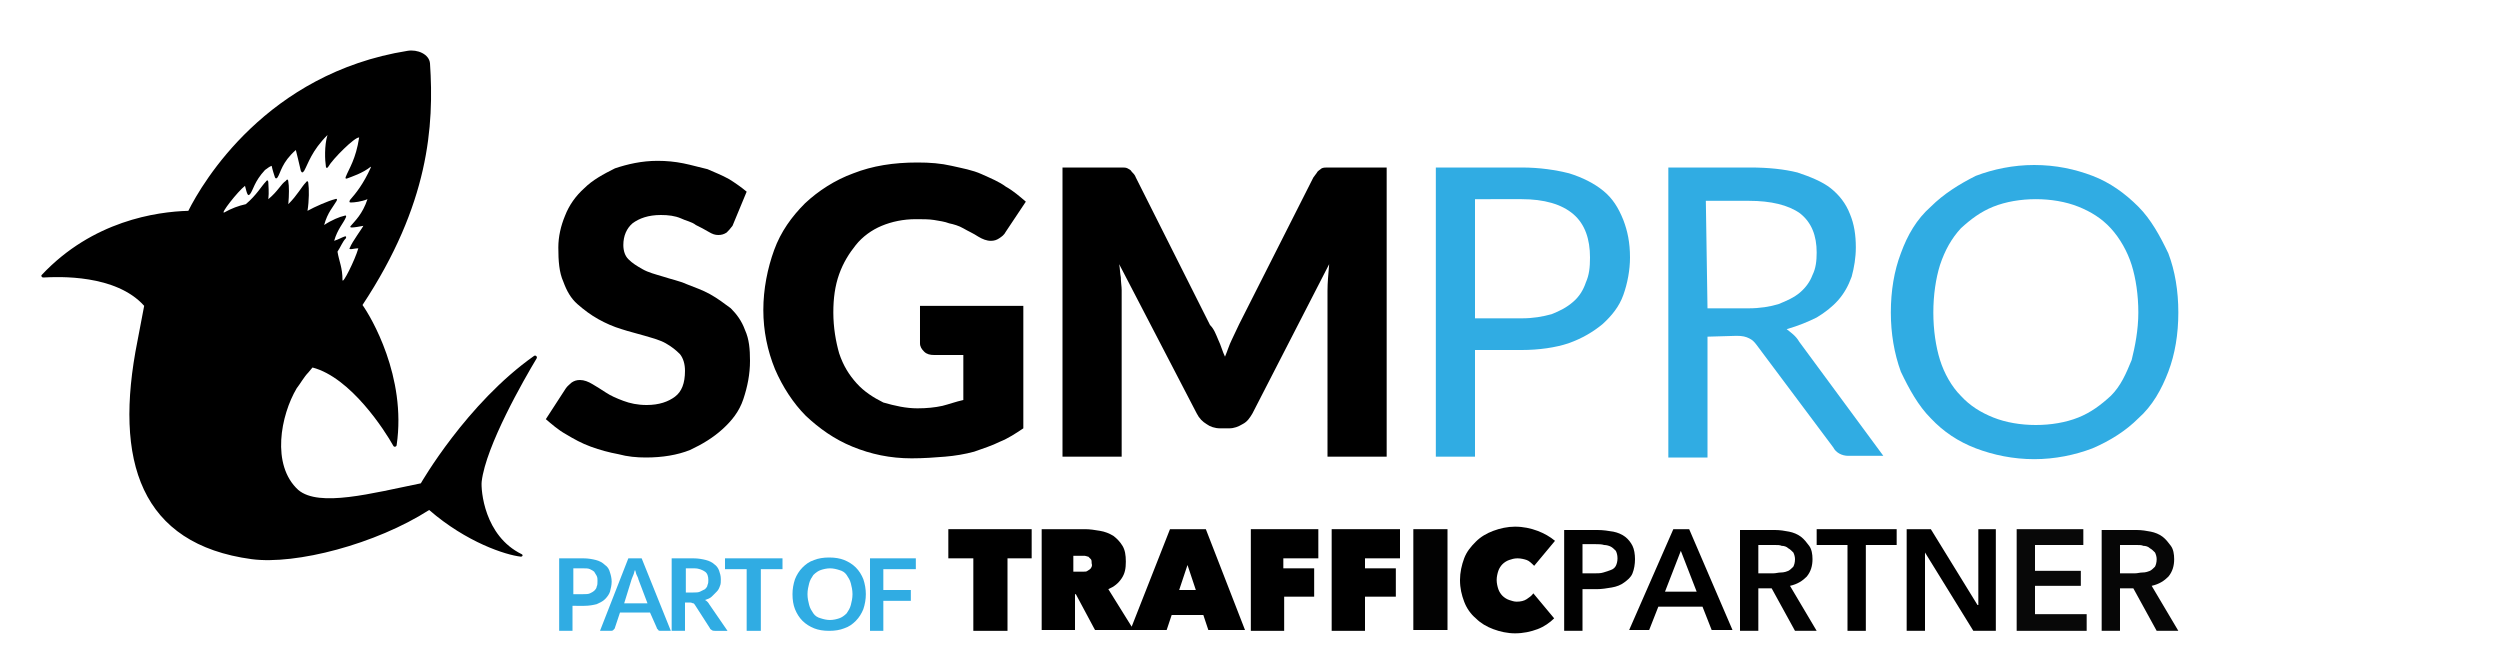 <?xml version="1.0" encoding="UTF-8" standalone="no"?>
<!-- Generator: Adobe Illustrator 21.0.0, SVG Export Plug-In . SVG Version: 6.00 Build 0)  -->

<svg
   xmlns:dc="http://purl.org/dc/elements/1.1/"
   xmlns:cc="http://creativecommons.org/ns#"
   xmlns:rdf="http://www.w3.org/1999/02/22-rdf-syntax-ns#"
   xmlns:svg="http://www.w3.org/2000/svg"
   xmlns="http://www.w3.org/2000/svg"
   xmlns:xlink="http://www.w3.org/1999/xlink"
   xmlns:sodipodi="http://sodipodi.sourceforge.net/DTD/sodipodi-0.dtd"
   xmlns:inkscape="http://www.inkscape.org/namespaces/inkscape"
   version="1.1"
   id="Ebene_1"
   x="0px"
   y="0px"
   viewBox="0 0 300 80"
   style="enable-background:new 0 0 300 80;"
   xml:space="preserve"
   sodipodi:docname="Sgm.svg"
   inkscape:version="0.92.1 r15371"><defs
     id="defs4559" /><sodipodi:namedview
     pagecolor="#ffffff"
     bordercolor="#666666"
     borderopacity="1"
     objecttolerance="10"
     gridtolerance="10"
     guidetolerance="10"
     inkscape:pageopacity="0"
     inkscape:pageshadow="2"
     inkscape:window-width="1920"
     inkscape:window-height="1016"
     id="namedview4557"
     showgrid="false"
     inkscape:zoom="2.4016667"
     inkscape:cx="69.976642"
     inkscape:cy="49.174134"
     inkscape:window-x="-8"
     inkscape:window-y="-8"
     inkscape:window-maximized="1"
     inkscape:current-layer="Ebene_1" /><style
     type="text/css"
     id="style4485">
	.st0{clip-path:url(#SVGID_2_);}
	.st1{clip-path:url(#SVGID_4_);fill:#30ACE3;}
	.st2{clip-path:url(#SVGID_4_);fill:#FFFFFF;}
</style><g
     id="logo"
     style="stroke:#30ace3;stroke-opacity:0"><g
       id="g4553"
       style="stroke:#30ace3;stroke-opacity:0"><defs
         id="defs4488"><rect
           id="SVGID_1_"
           x="5"
           y="6"
           width="256.4"
           height="70" /></defs><clipPath
         id="SVGID_2_"><use
           xlink:href="#SVGID_1_"
           style="overflow:visible;"
           id="use4490" /></clipPath><g
         class="st0"
         clip-path="url(#SVGID_2_)"
         id="g4551"
         style="stroke:#30ace3;stroke-opacity:0"><defs
           id="defs4494"><rect
             id="SVGID_3_"
             x="5"
             y="6"
             width="256.4"
             height="70" /></defs><clipPath
           id="SVGID_4_"><use
             xlink:href="#SVGID_3_"
             style="overflow:visible;"
             id="use4496" /></clipPath><path
           class="st1"
           d="M68.7,72.6v3.1h-1.6V67H70c0.6,0,1.1,0.1,1.5,0.2c0.4,0.1,0.8,0.3,1.1,0.6c0.3,0.2,0.5,0.5,0.6,0.9     c0.1,0.3,0.2,0.7,0.2,1.1c0,0.4-0.1,0.8-0.2,1.2c-0.1,0.3-0.3,0.6-0.6,0.9c-0.3,0.3-0.6,0.4-1,0.6c-0.4,0.1-0.9,0.2-1.5,0.2H68.7     z M68.7,71.3H70c0.3,0,0.6,0,0.8-0.1c0.2-0.1,0.4-0.2,0.5-0.3c0.1-0.1,0.3-0.3,0.3-0.5c0.1-0.2,0.1-0.4,0.1-0.7     c0-0.2,0-0.4-0.1-0.6c-0.1-0.2-0.2-0.3-0.3-0.5c-0.1-0.1-0.3-0.2-0.5-0.3c-0.2-0.1-0.5-0.1-0.8-0.1h-1.2V71.3z"
           clip-path="url(#SVGID_4_)"
           id="path4499"
           style="stroke:#30ace3;stroke-opacity:0" /><path
           class="st1"
           d="M80.5,75.7h-1.2c-0.1,0-0.3,0-0.3-0.1c-0.1-0.1-0.2-0.2-0.2-0.3L78,73.5h-3.6l-0.6,1.8     c0,0.1-0.1,0.2-0.2,0.3c-0.1,0.1-0.2,0.1-0.3,0.1H72l3.4-8.7h1.6L80.5,75.7z M74.9,72.4h2.8l-1.1-2.9c0-0.1-0.1-0.3-0.2-0.5     c-0.1-0.2-0.1-0.4-0.2-0.6c-0.1,0.2-0.1,0.4-0.2,0.6c-0.1,0.2-0.1,0.3-0.2,0.5L74.9,72.4z"
           clip-path="url(#SVGID_4_)"
           id="path4501"
           style="stroke:#30ace3;stroke-opacity:0" /><path
           class="st1"
           d="M82.2,72.3v3.4h-1.6V67h2.6c0.6,0,1.1,0.1,1.5,0.2c0.4,0.1,0.8,0.3,1,0.5c0.3,0.2,0.5,0.5,0.6,0.8     c0.1,0.3,0.2,0.6,0.2,1c0,0.3,0,0.6-0.1,0.8c-0.1,0.3-0.2,0.5-0.4,0.7c-0.2,0.2-0.4,0.4-0.6,0.6c-0.2,0.2-0.5,0.3-0.8,0.4     c0.2,0.1,0.4,0.3,0.5,0.5l2.2,3.2h-1.5c-0.1,0-0.3,0-0.4-0.1c-0.1-0.1-0.2-0.1-0.2-0.2l-1.8-2.8c-0.1-0.1-0.1-0.2-0.2-0.2     c-0.1,0-0.2-0.1-0.4-0.1H82.2z M82.2,71.1h1c0.3,0,0.6,0,0.8-0.1c0.2-0.1,0.4-0.2,0.6-0.3c0.1-0.1,0.3-0.3,0.3-0.5     C85,70,85,69.8,85,69.6c0-0.4-0.1-0.8-0.4-1c-0.3-0.2-0.7-0.4-1.3-0.4h-1V71.1z"
           clip-path="url(#SVGID_4_)"
           id="path4503"
           style="stroke:#30ace3;stroke-opacity:0" /><polygon
           class="st1"
           points="93.9,67 93.9,68.3 91.3,68.3 91.3,75.7 89.6,75.7 89.6,68.3 87,68.3 87,67    "
           clip-path="url(#SVGID_4_)"
           id="polygon4505"
           style="stroke:#30ace3;stroke-opacity:0" /><path
           class="st1"
           d="M103.9,71.3c0,0.6-0.1,1.2-0.3,1.8c-0.2,0.5-0.5,1-0.9,1.4c-0.4,0.4-0.8,0.7-1.4,0.9     c-0.5,0.2-1.1,0.3-1.8,0.3c-0.7,0-1.3-0.1-1.8-0.3c-0.5-0.2-1-0.5-1.4-0.9s-0.7-0.9-0.9-1.4c-0.2-0.5-0.3-1.1-0.3-1.8     c0-0.6,0.1-1.2,0.3-1.8c0.2-0.5,0.5-1,0.9-1.4c0.4-0.4,0.8-0.7,1.4-0.9c0.5-0.2,1.1-0.3,1.8-0.3c0.7,0,1.3,0.1,1.8,0.3     c0.5,0.2,1,0.5,1.4,0.9c0.4,0.4,0.7,0.9,0.9,1.4C103.8,70.1,103.9,70.7,103.9,71.3 M102.3,71.3c0-0.5-0.1-0.9-0.2-1.3     c-0.1-0.4-0.3-0.7-0.5-1c-0.2-0.3-0.5-0.5-0.9-0.6c-0.3-0.1-0.7-0.2-1.1-0.2c-0.4,0-0.8,0.1-1.1,0.2c-0.3,0.1-0.6,0.3-0.9,0.6     c-0.2,0.3-0.4,0.6-0.5,1c-0.1,0.4-0.2,0.8-0.2,1.3c0,0.5,0.1,0.9,0.2,1.3c0.1,0.4,0.3,0.7,0.5,1c0.2,0.3,0.5,0.5,0.9,0.6     c0.3,0.1,0.7,0.2,1.1,0.2c0.4,0,0.8-0.1,1.1-0.2c0.3-0.1,0.6-0.3,0.9-0.6c0.2-0.3,0.4-0.6,0.5-1     C102.2,72.2,102.3,71.8,102.3,71.3"
           clip-path="url(#SVGID_4_)"
           id="path4507"
           style="stroke:#30ace3;stroke-opacity:0" /><polygon
           class="st1"
           points="109.9,67 109.9,68.3 106,68.3 106,70.8 109.3,70.8 109.3,72.1 106,72.1 106,75.7 104.4,75.7      104.4,67    "
           clip-path="url(#SVGID_4_)"
           id="polygon4509"
           style="stroke:#30ace3;stroke-opacity:0" /><path
           class="st2"
           d="M87.9,27.1c-0.3,0.4-0.5,0.6-0.7,0.8c-0.3,0.2-0.6,0.3-1,0.3c-0.4,0-0.7-0.1-1.2-0.4     c-0.5-0.3-0.9-0.5-1.5-0.8c-0.5-0.4-1.2-0.5-1.8-0.8c-0.7-0.3-1.5-0.4-2.4-0.4c-1.5,0-2.6,0.4-3.4,1c-0.7,0.6-1.1,1.5-1.1,2.6     c0,0.7,0.2,1.3,0.6,1.7c0.5,0.5,1,0.8,1.7,1.2c0.7,0.4,1.5,0.6,2.5,0.9c0.9,0.3,1.9,0.5,2.8,0.9c1,0.4,1.9,0.7,2.8,1.2     c0.9,0.5,1.7,1.1,2.5,1.7c0.7,0.7,1.3,1.5,1.7,2.6c0.5,1.1,0.6,2.3,0.6,3.7c0,1.6-0.3,3.1-0.8,4.6c-0.5,1.5-1.4,2.6-2.5,3.6     c-1.1,1-2.4,1.8-3.9,2.5c-1.5,0.6-3.3,0.9-5.3,0.9c-1.1,0-2.2-0.1-3.3-0.4c-1.1-0.2-2.2-0.5-3.3-0.9c-1.1-0.4-2-0.9-3-1.5     c-0.9-0.5-1.7-1.2-2.4-1.8l2.4-3.7c0.2-0.3,0.5-0.5,0.7-0.7c0.3-0.2,0.6-0.3,1-0.3c0.5,0,1,0.2,1.5,0.5s1,0.6,1.6,1     c0.6,0.4,1.3,0.7,2.1,1c0.8,0.3,1.7,0.5,2.8,0.5c1.5,0,2.6-0.4,3.4-1c0.8-0.6,1.2-1.6,1.2-3.1c0-0.8-0.2-1.5-0.6-2     c-0.5-0.5-1-0.9-1.7-1.3s-1.5-0.6-2.5-0.9s-1.9-0.5-2.8-0.8c-1-0.3-1.9-0.7-2.8-1.2c-0.9-0.5-1.7-1.1-2.5-1.8s-1.3-1.6-1.7-2.7     c-0.5-1.1-0.6-2.5-0.6-4.1c0-1.3,0.3-2.6,0.8-3.8c0.5-1.3,1.3-2.4,2.3-3.3c1-1,2.3-1.7,3.7-2.4c1.5-0.5,3.2-0.9,5.1-0.9     c1.1,0,2.1,0.1,3.1,0.3c1,0.2,2,0.5,2.9,0.7c0.9,0.4,1.7,0.7,2.6,1.2c0.8,0.5,1.5,1,2.1,1.5L87.9,27.1z"
           clip-path="url(#SVGID_4_)"
           id="path4511"
           style="stroke:#30ace3;stroke-opacity:0;fill:#000000;fill-opacity:1" /><path
           class="st2"
           d="M110.1,49c1.1,0,2.1-0.1,3-0.3c0.8-0.2,1.6-0.5,2.5-0.7v-5.4h-3.5c-0.5,0-0.9-0.1-1.2-0.4     c-0.3-0.3-0.5-0.6-0.5-1v-4.5h12.4v14.7c-0.9,0.6-1.8,1.2-2.8,1.6c-1,0.5-2,0.8-3.1,1.2c-1.1,0.3-2.3,0.5-3.5,0.6     c-1.2,0.1-2.6,0.2-4,0.2c-2.6,0-4.9-0.5-7.1-1.4c-2.2-0.9-4-2.2-5.6-3.7c-1.5-1.5-2.8-3.5-3.7-5.6c-0.9-2.2-1.4-4.6-1.4-7.1     s0.5-5,1.3-7.2c0.8-2.2,2.1-4,3.7-5.6c1.6-1.5,3.6-2.8,5.8-3.6c2.3-0.9,4.8-1.3,7.7-1.3c1.5,0,2.8,0.1,4.1,0.4     c1.3,0.3,2.5,0.5,3.6,1c1.1,0.5,2.1,0.9,2.9,1.5c0.9,0.5,1.7,1.2,2.4,1.8l-2.4,3.6c-0.2,0.4-0.5,0.6-0.8,0.8     c-0.3,0.2-0.6,0.3-1,0.3c-0.5,0-1-0.2-1.5-0.5c-0.6-0.4-1.3-0.7-1.8-1c-0.5-0.3-1.2-0.5-1.7-0.6c-0.5-0.2-1.2-0.3-1.8-0.4     c-0.6-0.1-1.4-0.1-2.2-0.1c-1.5,0-2.9,0.3-4.1,0.8c-1.2,0.5-2.3,1.3-3.1,2.3c-0.8,1-1.5,2.1-2,3.5c-0.5,1.4-0.7,2.9-0.7,4.6     c0,1.8,0.3,3.5,0.7,4.9c0.5,1.5,1.2,2.6,2.1,3.6c0.9,1,2,1.7,3.2,2.3C107.4,48.7,108.7,49,110.1,49"
           clip-path="url(#SVGID_4_)"
           id="path4513"
           style="stroke:#30ace3;stroke-opacity:0;fill:#000000;fill-opacity:1" /><path
           class="st2"
           d="M146.2,40.8c0.3,0.6,0.5,1.4,0.8,2c0.3-0.7,0.5-1.4,0.8-2c0.3-0.6,0.6-1.3,0.9-1.9l8.9-17.6     c0.2-0.3,0.4-0.5,0.5-0.7c0.2-0.2,0.4-0.3,0.5-0.4c0.2-0.1,0.5-0.1,0.7-0.1h0.9h6.2v34.7h-7.1V34.9c0-1,0.1-2,0.2-3.2l-9.2,17.9     c-0.3,0.5-0.6,1-1.2,1.3c-0.5,0.3-1,0.5-1.6,0.5h-1.1c-0.6,0-1.2-0.2-1.6-0.5c-0.5-0.3-0.9-0.7-1.2-1.3l-9.3-17.9     c0.1,0.5,0.1,1.1,0.2,1.6c0,0.5,0.1,1.1,0.1,1.5v20h-7.1V20.1h6.2h0.9c0.3,0,0.5,0,0.7,0.1c0.2,0.1,0.4,0.2,0.5,0.4     c0.2,0.2,0.4,0.4,0.5,0.7l8.9,17.7C145.7,39.5,145.9,40.1,146.2,40.8"
           clip-path="url(#SVGID_4_)"
           id="path4515"
           style="stroke:#30ace3;stroke-opacity:0;fill:#000000;fill-opacity:1" /><path
           class="st1"
           d="M177,41.9v12.9h-4.7V20.1h10.3c2.2,0,4.1,0.3,5.7,0.7c1.6,0.5,3,1.2,4.1,2.1c1.1,0.9,1.8,2,2.4,3.5     c0.5,1.3,0.8,2.7,0.8,4.5c0,1.5-0.3,3.1-0.8,4.5c-0.5,1.4-1.4,2.5-2.5,3.5c-1.1,0.9-2.4,1.7-4.1,2.3c-1.5,0.5-3.5,0.8-5.6,0.8     H177z M177,38.2h5.6c1.4,0,2.5-0.2,3.6-0.5c1-0.4,1.8-0.8,2.6-1.5c0.7-0.6,1.2-1.4,1.5-2.3c0.4-0.9,0.5-1.8,0.5-3     c0-2.2-0.6-4-2-5.2c-1.4-1.2-3.5-1.8-6.2-1.8H177V38.2z"
           clip-path="url(#SVGID_4_)"
           id="path4517"
           style="stroke:#30ace3;stroke-opacity:0" /><path
           class="st1"
           d="M204.9,40.4v14.5h-4.7V20.1h9.8c2.2,0,4.1,0.2,5.7,0.6c1.5,0.5,3,1.1,4,1.9c1,0.8,1.8,1.8,2.3,3.1     c0.5,1.2,0.7,2.5,0.7,4c0,1.2-0.2,2.4-0.5,3.5c-0.4,1.1-0.9,2-1.6,2.8c-0.7,0.8-1.6,1.5-2.6,2.1c-1,0.5-2.2,1-3.6,1.4     c0.5,0.4,1.1,0.8,1.5,1.5L226,54.7h-4.2c-0.8,0-1.5-0.4-1.8-1l-9.2-12.3c-0.3-0.4-0.5-0.6-0.9-0.8c-0.4-0.2-0.8-0.3-1.5-0.3     L204.9,40.4L204.9,40.4z M204.9,37h4.9c1.4,0,2.6-0.2,3.6-0.5c1-0.4,1.9-0.8,2.6-1.4c0.7-0.6,1.2-1.3,1.5-2.1     c0.4-0.8,0.5-1.7,0.5-2.7c0-2-0.6-3.6-2-4.7c-1.4-1-3.5-1.5-6.1-1.5h-5.2L204.9,37z"
           clip-path="url(#SVGID_4_)"
           id="path4519"
           style="stroke:#30ace3;stroke-opacity:0" /><path
           class="st1"
           d="M261.4,37.5c0,2.6-0.4,5-1.2,7.1c-0.8,2.1-1.9,4.1-3.6,5.6c-1.5,1.5-3.4,2.7-5.5,3.6c-2.1,0.8-4.5,1.3-7,1.3     c-2.5,0-4.9-0.5-7-1.3c-2.1-0.8-3.9-2-5.4-3.6c-1.5-1.5-2.6-3.5-3.6-5.6c-0.8-2.2-1.2-4.6-1.2-7.1c0-2.6,0.4-5,1.2-7.1     c0.8-2.2,1.9-4.1,3.6-5.6c1.5-1.5,3.4-2.7,5.4-3.7c2.1-0.8,4.5-1.3,7-1.3c2.6,0,4.9,0.5,7,1.3c2.1,0.8,3.9,2.1,5.5,3.7     c1.5,1.5,2.6,3.5,3.6,5.6C261,32.5,261.4,34.9,261.4,37.5 M256.6,37.5c0-2.1-0.3-4.1-0.8-5.7c-0.5-1.6-1.4-3.2-2.5-4.4     c-1.1-1.2-2.4-2-3.9-2.6c-1.5-0.6-3.3-0.9-5.1-0.9c-1.8,0-3.6,0.3-5.1,0.9c-1.5,0.6-2.7,1.5-3.9,2.6c-1.1,1.2-1.9,2.6-2.5,4.4     c-0.5,1.6-0.8,3.6-0.8,5.7c0,2.1,0.3,4.1,0.8,5.7c0.5,1.6,1.4,3.2,2.5,4.3c1.1,1.2,2.4,2,3.9,2.6c1.5,0.6,3.3,0.9,5.1,0.9     c1.8,0,3.6-0.3,5.1-0.9c1.5-0.6,2.7-1.5,3.9-2.6c1.2-1.2,1.8-2.6,2.5-4.3C256.2,41.6,256.6,39.6,256.6,37.5"
           clip-path="url(#SVGID_4_)"
           id="path4521"
           style="stroke:#30ace3;stroke-opacity:0" /><path
           class="st2"
           d="M57.8,57.8c0.5-4.3,5.1-12.3,6.6-14.8c0.1-0.2-0.1-0.4-0.3-0.3C56,48.4,50.5,58,50.5,58     c-5.9,1.2-12.2,2.9-14.7,0.8c-3.3-3-2.1-9-0.2-12.2c0.4-0.5,0.9-1.4,1.4-1.9l0.5-0.6c4.6,1.2,8.7,7.6,9.7,9.4     c0.1,0.2,0.4,0.1,0.4-0.1c1.2-8.2-3.1-15.4-4.1-16.8c8-12.1,8.6-21.5,8.1-29c-0.1-1.1-1.5-1.7-2.7-1.5     C32,8.8,24.3,21.9,22.6,25.3C18.8,25.4,11.1,26.5,5,33c-0.1,0.1,0,0.3,0.2,0.3c1.8-0.1,8.7-0.4,12.1,3.4     c-0.1,0.5-0.6,3.1-0.8,4.2c-2.9,14.5,0.4,24.4,13.7,26.2c5.3,0.7,14.9-1.8,21.3-5.9c4.5,3.9,9.2,5.4,11,5.6     c0.2,0,0.3-0.2,0.1-0.3C58.1,64.3,57.7,58.8,57.8,57.8 M32.2,23.9c0.1-0.9,0-1.6,0-2c0-0.2-0.1-0.4-0.3-0.1     c-0.5,0.5-1.1,1.6-2.4,2.7c-0.9,0.2-1.7,0.5-2.6,1c-0.5,0.2,1.6-2.5,2.5-3.2c0.1,0.4,0.2,0.8,0.3,1c0.1,0.1,0.1,0.2,0.3,0     c0.4-0.5,0.5-1.5,1.8-2.9c0.3-0.2,0.5-0.4,0.8-0.5c0.1,0.5,0.3,1.1,0.4,1.4c0.1,0.1,0.1,0.2,0.3,0c0.4-0.6,0.5-1.8,2.2-3.3     c0,0,0.5,2,0.6,2.5c0.1,0.2,0.2,0.3,0.4,0c0.5-0.9,0.9-2.4,2.8-4.3c-0.4,1.3-0.3,3.1-0.2,3.7c0,0.2,0.1,0.4,0.3,0.1     c0.5-0.9,3.2-3.6,3.7-3.5c-0.4,2.6-1.2,3.7-1.6,4.7c-0.1,0.2,0,0.3,0.2,0.2c0.5-0.2,1.8-0.6,2.8-1.4v0.1c-0.9,2-1.8,3.1-2.5,3.9     c-0.1,0.2-0.1,0.3,0.1,0.3c0.4,0,1.3-0.1,2-0.4c-0.6,1.8-1.5,2.6-2,3.2c-0.1,0.1-0.1,0.2,0.1,0.2c0.3,0,0.9-0.1,1.4-0.2     c0,0.1-1.4,2-1.6,2.6c-0.1,0.1-0.1,0.2,0.1,0.2c0.2,0,0.5-0.1,0.9-0.1c-0.4,1.4-1.9,4.4-1.9,3.8c0-1.5-0.4-2.2-0.6-3.4     c0.4-0.6,0.6-1.2,1-1.6c0.1-0.2,0-0.3-0.2-0.2c-0.3,0.1-0.6,0.3-1.2,0.5c0.4-1.4,1.1-2.1,1.4-2.8c0.1-0.2,0-0.3-0.2-0.2     c-0.5,0.1-1.5,0.5-2.4,1.1c0.4-1.5,1.1-2.2,1.5-2.9c0.1-0.2,0-0.3-0.2-0.2c-0.8,0.2-2.4,0.9-3.3,1.4c0.2-1.2,0.2-2.7,0.1-3.3     c0-0.2-0.1-0.4-0.3-0.1c-0.5,0.5-1,1.5-2.1,2.6c0.1-1.1,0.1-2.2,0-2.7c0-0.2-0.1-0.4-0.3-0.1C33.7,22.1,33.4,22.9,32.2,23.9"
           clip-path="url(#SVGID_4_)"
           id="path4523"
           style="stroke:#30ace3;stroke-opacity:0;fill:#000000;fill-opacity:1" /><polygon
           class="st2"
           points="113.8,67 116.8,67 116.8,75.7 120.9,75.7 120.9,67 123.8,67 123.8,63.5 113.8,63.5    "
           clip-path="url(#SVGID_4_)"
           id="polygon4525"
           style="stroke:#30ace3;stroke-opacity:0;fill:#000000;fill-opacity:1" /><path
           class="st2"
           d="M140.4,63.5l-4.6,11.7l-2.8-4.5c0.7-0.3,1.2-0.7,1.6-1.3c0.4-0.6,0.5-1.2,0.5-2c0-0.8-0.1-1.4-0.4-1.9     c-0.3-0.5-0.7-0.9-1.1-1.2c-0.5-0.3-1-0.5-1.6-0.6c-0.6-0.1-1.2-0.2-1.8-0.2h-5.2v12.1h4v-4.3h0.1l2.3,4.3h4.3h0.4h3.9l0.6-1.8     h3.8l0.6,1.8h4.4l-4.7-12.1H140.4z M130.9,68.2c-0.1,0.1-0.2,0.2-0.4,0.3c-0.1,0.1-0.3,0.1-0.5,0.1c-0.2,0-0.3,0-0.4,0h-0.8v-1.9     h1c0.1,0,0.3,0,0.4,0c0.1,0,0.3,0.1,0.4,0.1c0.1,0.1,0.2,0.2,0.3,0.3c0.1,0.1,0.1,0.3,0.1,0.5C131.1,67.9,131,68,130.9,68.2      M141.5,70.8l1-3l1,3H141.5z"
           clip-path="url(#SVGID_4_)"
           id="path4527"
           style="stroke:#30ace3;stroke-opacity:0;fill:#000000;fill-opacity:1" /><polygon
           class="st2"
           points="150.1,75.7 154.1,75.7 154.1,71.6 157.7,71.6 157.7,68.2 154,68.2 154,67 158.2,67 158.2,63.5      150.1,63.5    "
           clip-path="url(#SVGID_4_)"
           id="polygon4529"
           style="stroke:#30ace3;stroke-opacity:0;fill:#000000;fill-opacity:1" /><polygon
           class="st2"
           points="159.8,75.7 163.8,75.7 163.8,71.6 167.5,71.6 167.5,68.2 163.8,68.2 163.8,67 168,67 168,63.5      159.8,63.5    "
           clip-path="url(#SVGID_4_)"
           id="polygon4531"
           style="stroke:#30ace3;stroke-opacity:0;fill:#000000;fill-opacity:1" /><rect
           x="169.6"
           y="63.5"
           class="st2"
           width="4.1"
           height="12.1"
           clip-path="url(#SVGID_4_)"
           id="rect4533"
           style="stroke:#30ace3;stroke-opacity:0;fill:#000000;fill-opacity:0.99" /><path
           class="st2"
           d="M180.3,67.7c0.2-0.2,0.5-0.4,0.8-0.5c0.3-0.1,0.6-0.2,1-0.2c0.4,0,0.8,0.1,1.1,0.2s0.6,0.4,0.9,0.7l2.5-3     c-0.6-0.5-1.3-0.9-2.1-1.2c-0.8-0.3-1.7-0.5-2.7-0.5c-0.9,0-1.8,0.2-2.6,0.5c-0.8,0.3-1.5,0.7-2.1,1.3c-0.6,0.6-1.1,1.2-1.4,2     c-0.3,0.8-0.5,1.7-0.5,2.6c0,1,0.2,1.8,0.5,2.6c0.3,0.8,0.8,1.5,1.4,2c0.6,0.6,1.3,1,2.1,1.3c0.8,0.3,1.7,0.5,2.6,0.5     c1,0,1.9-0.2,2.7-0.5c0.8-0.3,1.5-0.8,2-1.3l-2.5-3c-0.2,0.3-0.5,0.5-0.8,0.7c-0.3,0.2-0.7,0.3-1.2,0.3c-0.3,0-0.6-0.1-0.9-0.2     c-0.3-0.1-0.6-0.3-0.8-0.5c-0.2-0.2-0.4-0.5-0.5-0.8c-0.1-0.3-0.2-0.7-0.2-1.1c0-0.4,0.1-0.8,0.2-1.1     C179.9,68.2,180.1,67.9,180.3,67.7"
           clip-path="url(#SVGID_4_)"
           id="path4535"
           style="stroke:#30ace3;stroke-opacity:0;fill:#000000;fill-opacity:1" /><path
           class="st2"
           d="M196.2,67.1c0-0.6-0.1-1.2-0.3-1.6c-0.2-0.4-0.5-0.8-0.9-1.1c-0.4-0.3-0.9-0.5-1.4-0.6     c-0.6-0.1-1.2-0.2-1.9-0.2h-4v12.1h2.2v-5h1.7c0.6,0,1.2-0.1,1.8-0.2c0.6-0.1,1.1-0.3,1.5-0.6c0.4-0.3,0.8-0.6,1-1.1     C196.1,68.3,196.2,67.7,196.2,67.1 M193.9,67.9c-0.1,0.2-0.3,0.4-0.6,0.5c-0.3,0.1-0.5,0.2-0.9,0.3c-0.3,0.1-0.7,0.1-1,0.1h-1.5     v-3.5h1.6c0.3,0,0.7,0,1,0.1c0.3,0,0.6,0.1,0.8,0.2c0.2,0.1,0.4,0.3,0.6,0.5c0.1,0.2,0.2,0.5,0.2,0.9     C194.1,67.4,194,67.7,193.9,67.9"
           clip-path="url(#SVGID_4_)"
           id="path4537"
           style="stroke:#30ace3;stroke-opacity:0;fill:#000000;fill-opacity:0.995" /><path
           class="st2"
           d="M200.8,63.5l-5.3,12.1h2.4l1.1-2.8h5.3l1.1,2.8h2.5l-5.2-12.1H200.8z M199.8,71l1.9-4.9l1.9,4.9H199.8z"
           clip-path="url(#SVGID_4_)"
           id="path4539"
           style="stroke:#30ace3;stroke-opacity:0;fill:#000000;fill-opacity:1" /><path
           class="st2"
           d="M216.8,69.2c0.5-0.6,0.7-1.3,0.7-2.1c0-0.6-0.1-1.2-0.4-1.6c-0.3-0.4-0.6-0.8-1-1.1     c-0.4-0.3-0.9-0.5-1.4-0.6c-0.5-0.1-1.1-0.2-1.7-0.2h-4.2v12.1h2.2v-5.1h1.6l2.8,5.1h2.6l-3.2-5.4     C215.7,70.1,216.3,69.7,216.8,69.2 M213.7,68.7c-0.3,0-0.6,0.1-0.9,0.1h-1.8v-3.4h2c0.3,0,0.6,0,0.8,0.1c0.3,0,0.6,0.1,0.8,0.3     c0.2,0.1,0.4,0.3,0.6,0.5c0.1,0.2,0.2,0.5,0.2,0.8c0,0.4-0.1,0.7-0.2,0.9c-0.2,0.2-0.4,0.4-0.6,0.5     C214.3,68.6,214.1,68.7,213.7,68.7"
           clip-path="url(#SVGID_4_)"
           id="path4541"
           style="stroke:#30ace3;stroke-opacity:0;fill:#000000;fill-opacity:0.99" /><polygon
           class="st2"
           points="218,65.4 221.7,65.4 221.7,75.7 223.9,75.7 223.9,65.4 227.6,65.4 227.6,63.5 218,63.5    "
           clip-path="url(#SVGID_4_)"
           id="polygon4543"
           style="stroke:#30ace3;stroke-opacity:0;fill:#000000;fill-opacity:1" /><polygon
           class="st2"
           points="237.4,72.6 237.3,72.6 231.7,63.5 228.8,63.5 228.8,75.7 231,75.7 231,66.3 231,66.3 236.8,75.7      239.5,75.7 239.5,63.5 237.4,63.5    "
           clip-path="url(#SVGID_4_)"
           id="polygon4545"
           style="stroke:#30ace3;stroke-opacity:0;fill:#000000;fill-opacity:1" /><polygon
           class="st2"
           points="244.2,70.3 249.7,70.3 249.7,68.5 244.2,68.5 244.2,65.4 250,65.4 250,63.5 242,63.5 242,75.7      250.4,75.7 250.4,73.7 244.2,73.7    "
           clip-path="url(#SVGID_4_)"
           id="polygon4547"
           style="stroke:#30ace3;stroke-opacity:0;fill:#000000;fill-opacity:0.965" /><path
           class="st2"
           d="M258.2,70.3c0.9-0.2,1.5-0.6,2-1.1c0.5-0.6,0.7-1.3,0.7-2.1c0-0.6-0.1-1.2-0.4-1.6c-0.3-0.4-0.6-0.8-1-1.1     c-0.4-0.3-0.9-0.5-1.4-0.6c-0.5-0.1-1.1-0.2-1.7-0.2h-4.2v12.1h2.2v-5.1h1.6l2.8,5.1h2.6L258.2,70.3z M257.1,68.7     c-0.3,0-0.6,0.1-0.9,0.1h-1.8v-3.4h2c0.3,0,0.6,0,0.8,0.1c0.3,0,0.6,0.1,0.8,0.3c0.2,0.1,0.4,0.3,0.6,0.5     c0.1,0.2,0.2,0.5,0.2,0.8c0,0.4-0.1,0.7-0.2,0.9c-0.2,0.2-0.4,0.4-0.6,0.5C257.7,68.6,257.5,68.7,257.1,68.7"
           clip-path="url(#SVGID_4_)"
           id="path4549"
           style="stroke:#30ace3;stroke-opacity:0;fill:#000000;fill-opacity:0.975" /></g></g></g></svg>